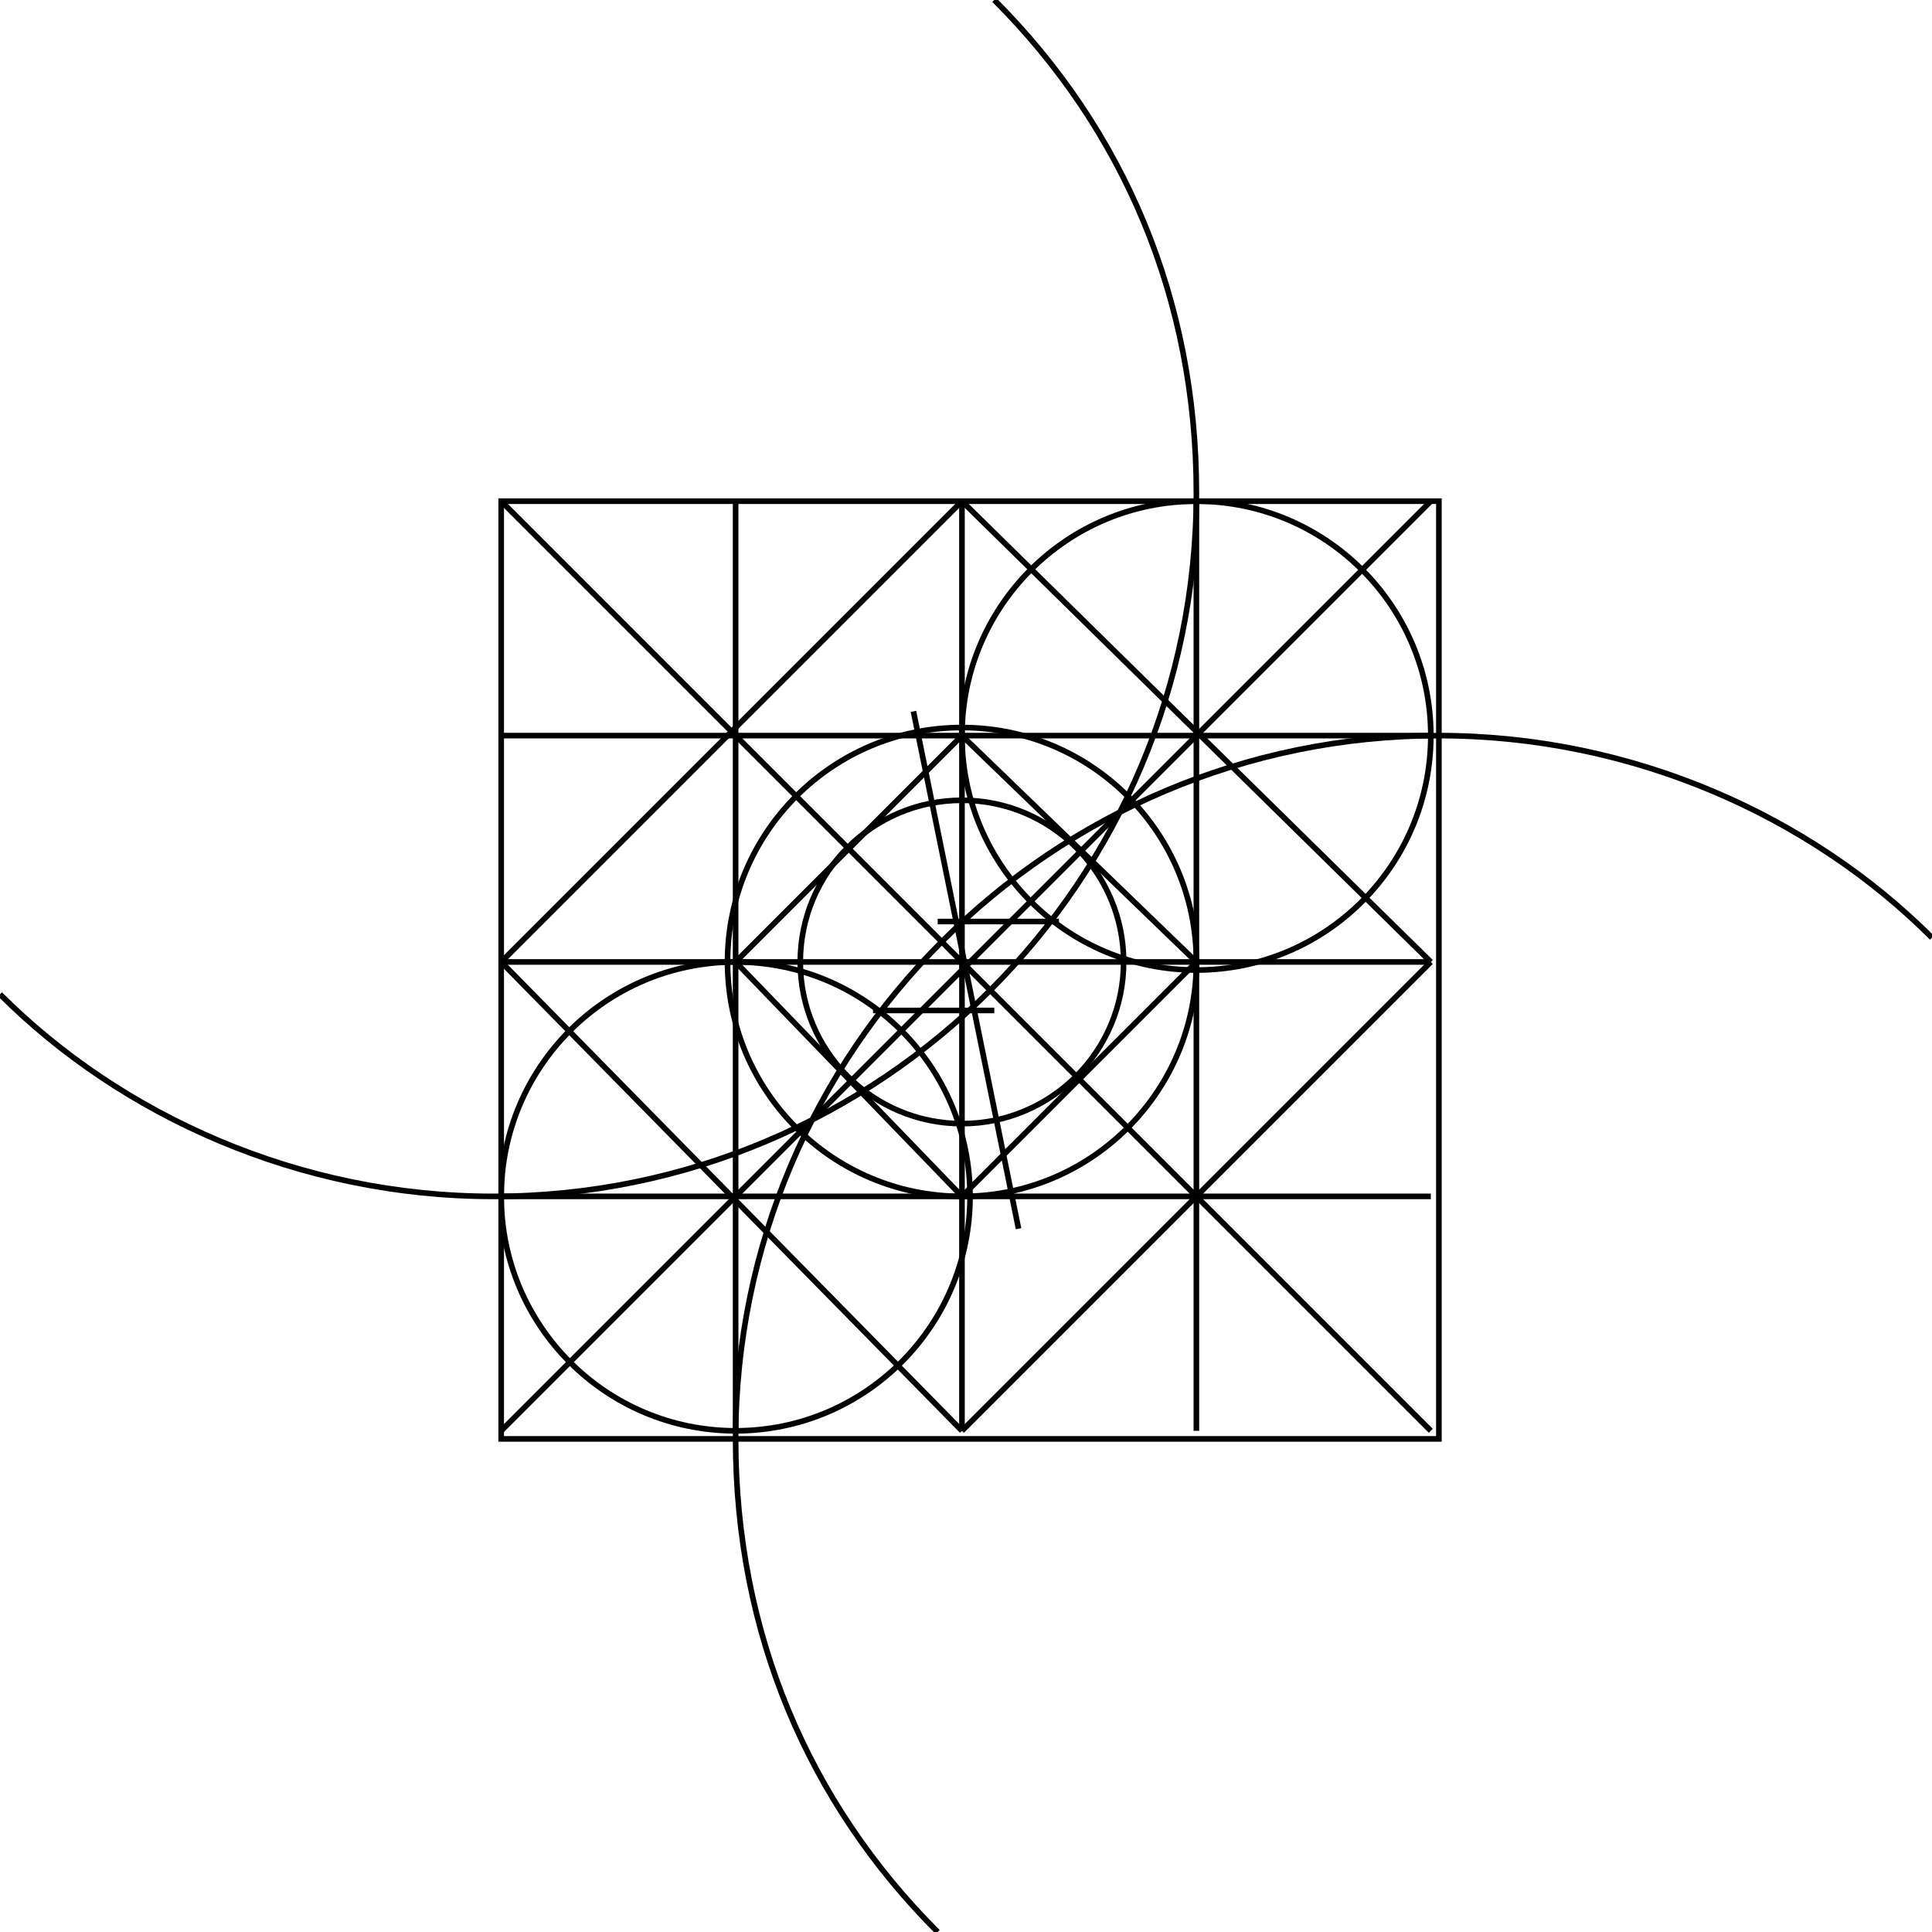 <?xml version="1.0" encoding="UTF-8"?>
<!DOCTYPE svg PUBLIC "-//W3C//DTD SVG 1.1//EN" "http://www.w3.org/Graphics/SVG/1.1/DTD/svg11.dtd">
<!-- Creator: CorelDRAW X6 -->
<svg xmlns="http://www.w3.org/2000/svg" xml:space="preserve" width="1500px" height="1500px" version="1.1" style="shape-rendering:geometricPrecision; text-rendering:geometricPrecision; image-rendering:optimizeQuality; fill-rule:evenodd; clip-rule:evenodd"
viewBox="0 0 239 239"
 xmlns:xlink="http://www.w3.org/1999/xlink">
 <defs>
  <style type="text/css">
   <![CDATA[
    .str0 {stroke:black;stroke-width:0.694}
    .fil0 {fill:none}
   ]]>
  </style>
 </defs>
 <g id="图层_x0020_1">
  <rect class="fil0 str0" x="62" y="62" width="116" height="116"/>
  <line class="fil0 str0" x1="62" y1="62" x2="177" y2= "177" />
  <line class="fil0 str0" x1="177" y1="62" x2="62" y2= "177" />
  <line class="fil0 str0" x1="119" y1="62" x2="119" y2= "177" />
  <line class="fil0 str0" x1="62" y1="119" x2="177" y2= "119" />
  <line class="fil0 str0" x1="62" y1="119" x2="119" y2= "62" />
  <line class="fil0 str0" x1="177" y1="119" x2="119" y2= "62" />
  <line class="fil0 str0" x1="62" y1="119" x2="119" y2= "177" />
  <line class="fil0 str0" x1="119" y1="177" x2="177" y2= "119" />
  <line class="fil0 str0" x1="62" y1="91" x2="177" y2= "91" />
  <line class="fil0 str0" x1="62" y1="148" x2="177" y2= "148" />
  <line class="fil0 str0" x1="91" y1="62" x2="91" y2= "177" />
  <line class="fil0 str0" x1="148" y1="62" x2="148" y2= "177" />
  <circle class="fil0 str0" cx="91" cy="148" r="29"/>
  <circle class="fil0 str0" cx="148" cy="91" r="29"/>
  <circle class="fil0 str0" cx="119" cy="119" r="29"/>
  <line class="fil0 str0" x1="91" y1="119" x2="119" y2= "91" />
  <line class="fil0 str0" x1="119" y1="91" x2="148" y2= "119" />
  <line class="fil0 str0" x1="91" y1="119" x2="119" y2= "148" />
  <line class="fil0 str0" x1="148" y1="119" x2="119" y2= "148" />
  <circle class="fil0 str0" cx="119" cy="119" r="20"/>
  <path class="fil0 str0" d="M116 239c-16,-16 -25,-37 -25,-61 0,-48 39,-87 87,-87 24,0 46,10 61,25"/>
  <path class="fil0 str0" d="M123 0c16,16 25,37 25,61 0,48 -39,87 -87,87 -24,0 -46,-10 -61,-25"/>
  <line class="fil0 str0" x1="108" y1="125" x2="123" y2= "125" />
  <line class="fil0 str0" x1="131" y1="114" x2="116" y2= "114" />
  <line class="fil0 str0" x1="113" y1="88" x2="126" y2= "152" />
 </g>
</svg>
